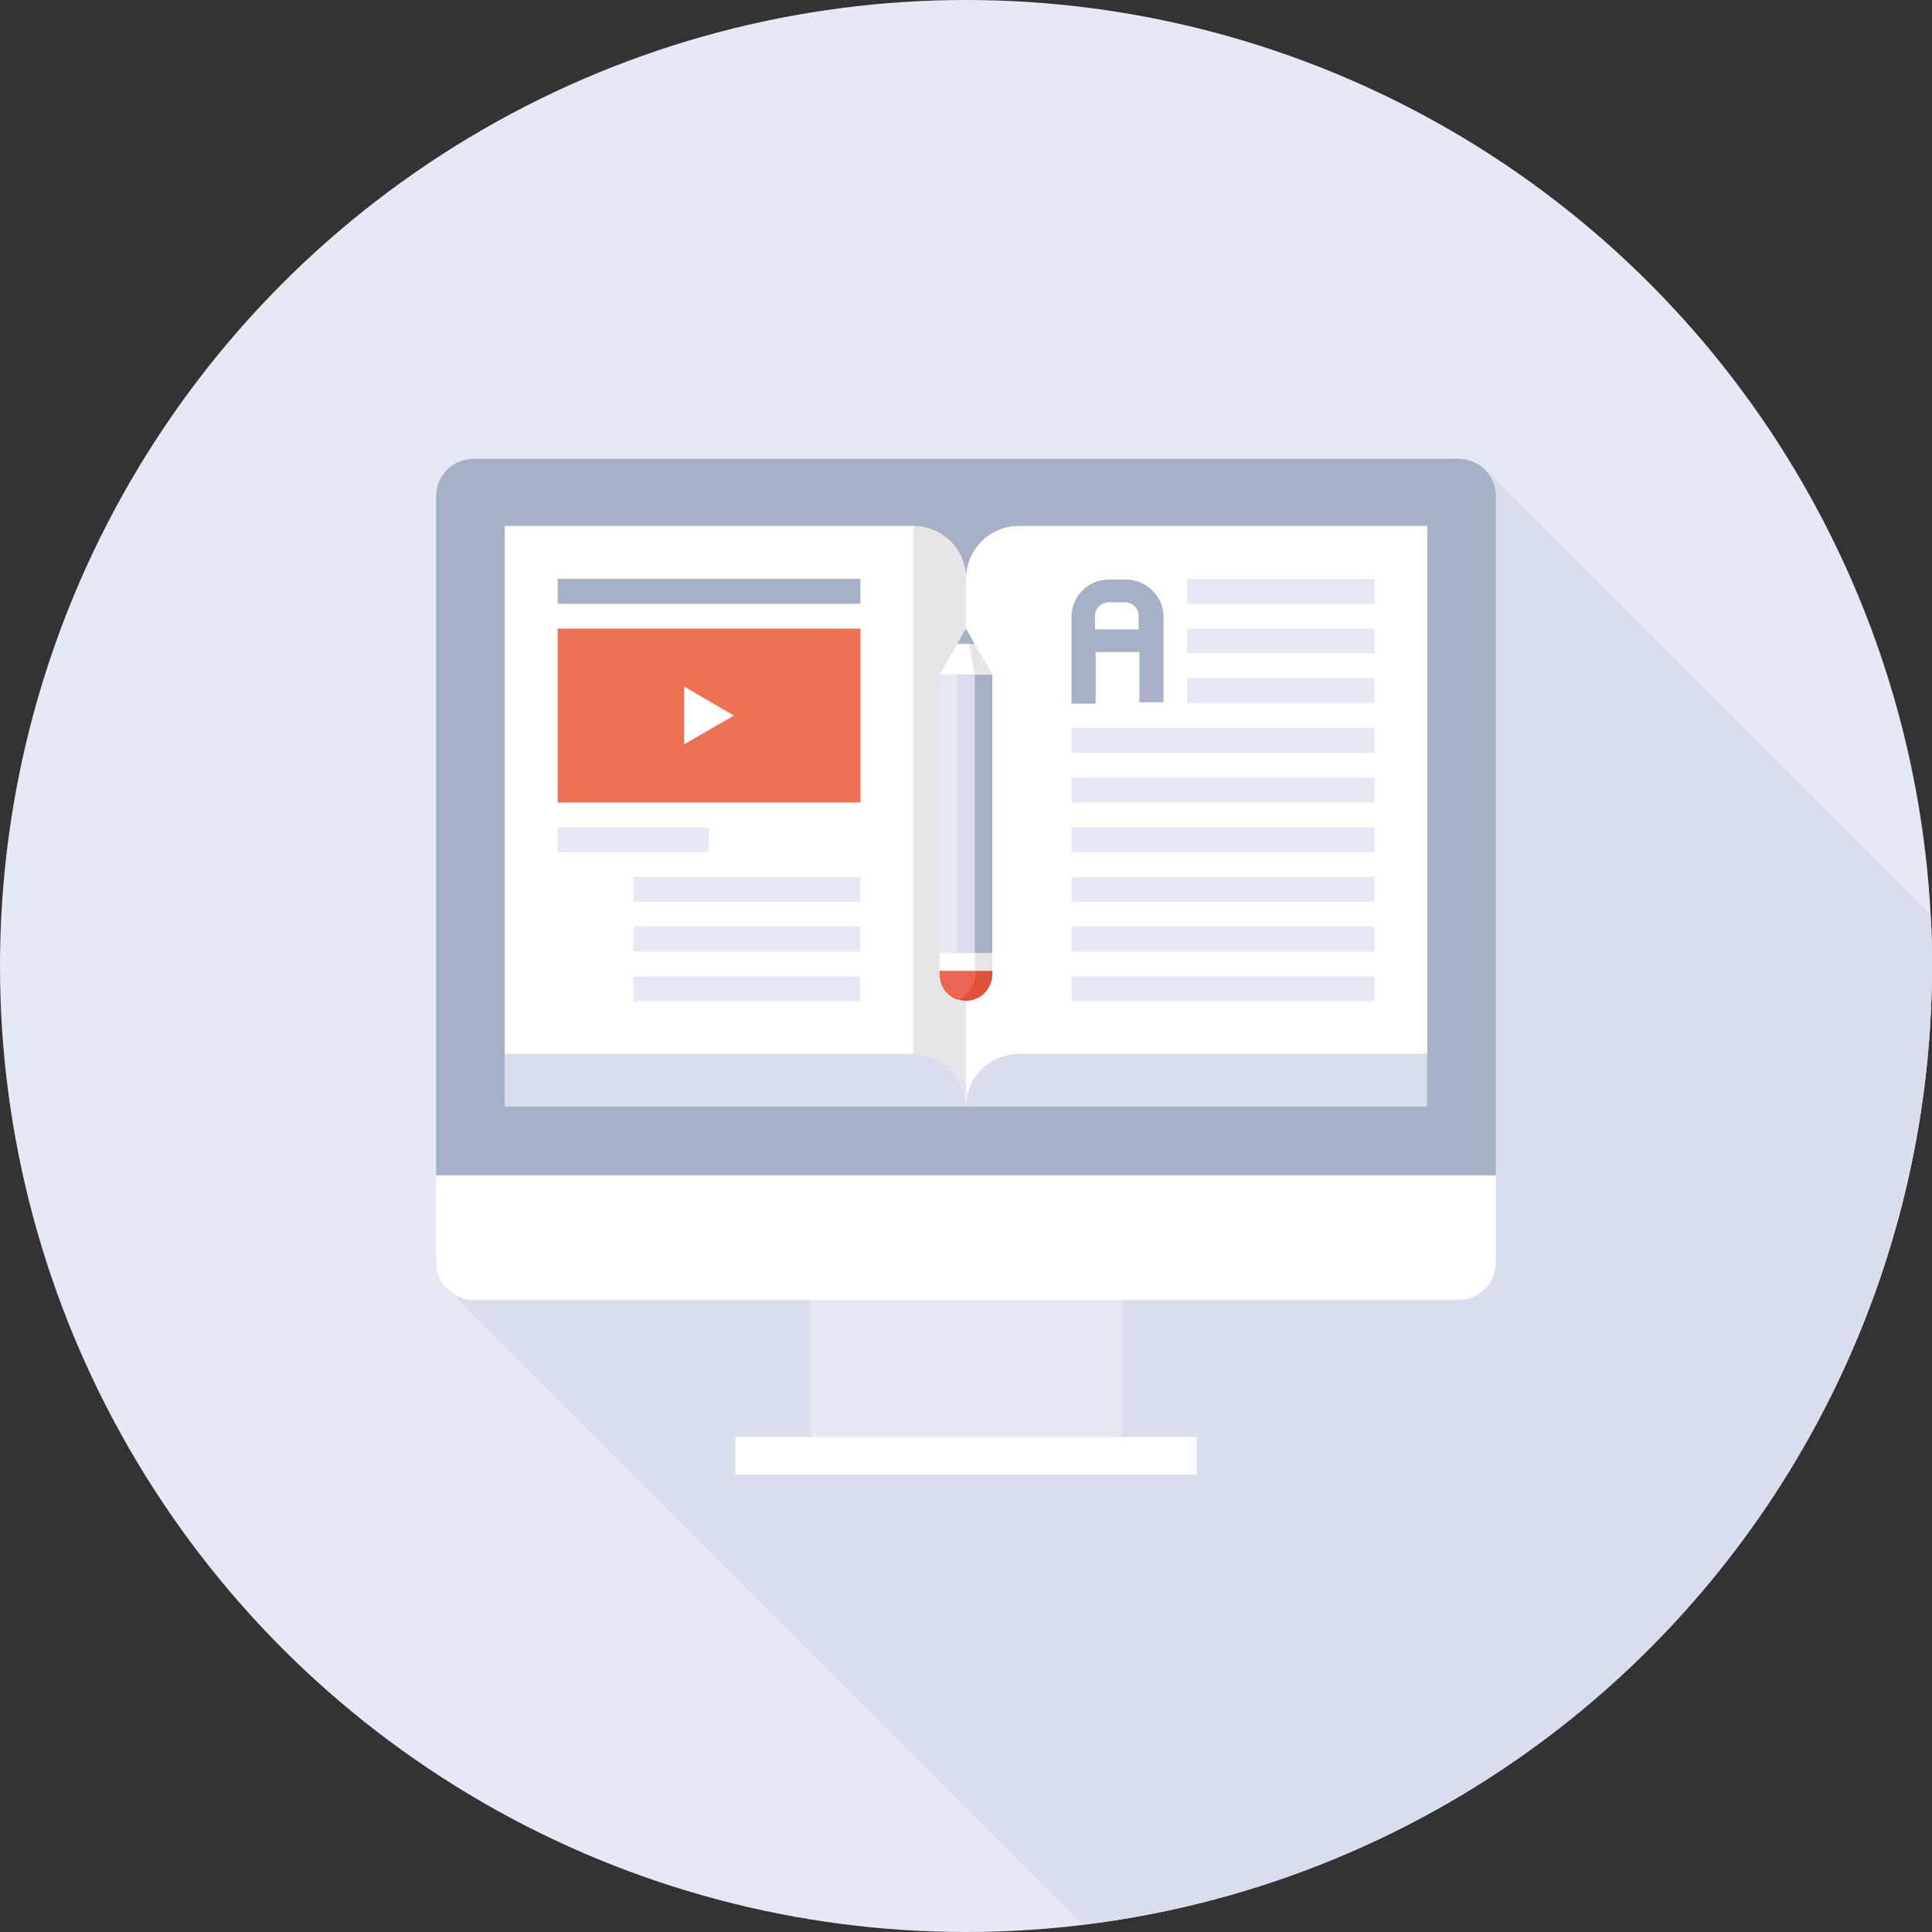<svg xmlns="http://www.w3.org/2000/svg" viewBox="0 0 80 80"><rect x="0" y="0" width="80" height="80" fill="#333333" stroke="none"/><defs><style>.cls-1{fill:#e5e9f3;}.cls-2{fill:#d8deec;}.cls-3{fill:#fff;}.cls-4{fill:#a6b0c7;}.cls-5{fill:#e6e5e5;}.cls-6{fill:#ed7254;}.cls-7{fill:#e24f3b;}.cls-8{fill:#ea6552;}</style></defs><title>category_05</title><g id="Layer_2" data-name="Layer 2"><g id="Layer_1-2" data-name="Layer 1"><circle class="cls-1" cx="40" cy="40" r="40"/><path class="cls-2" d="M80,40c0-.72,0-1.43-.06-2.14L61.48,19.4A1.53,1.53,0,0,0,60.39,19H19.61a1.55,1.55,0,0,0-1.09.45,1.52,1.52,0,0,0-.46,1.1V52.28a1.5,1.5,0,0,0,.46,1.09L44.84,79.7A40,40,0,0,0,80,40Z"/><rect class="cls-1" x="33.55" y="53.83" width="12.9" height="5.68"/><rect class="cls-3" x="30.45" y="59.51" width="19.1" height="1.55"/><path class="cls-4" d="M18.06,48.67V20.49A1.55,1.55,0,0,1,19.61,19H60.39a1.55,1.55,0,0,1,1.09.45,1.51,1.51,0,0,1,.46,1.09V48.67Z"/><rect class="cls-4" x="20.9" y="21.78" width="38.19" height="24.04"/><path class="cls-3" d="M61.94,52.28a1.5,1.5,0,0,1-.46,1.09,1.51,1.51,0,0,1-1.09.46H19.61a1.51,1.51,0,0,1-1.09-.46,1.54,1.54,0,0,1-.46-1.09V48.67H61.94Z"/><rect class="cls-2" x="20.9" y="43.64" width="38.19" height="2.18"/><path class="cls-3" d="M37.82,21.78H20.9V43.64H37.82A2.19,2.19,0,0,1,40,45.83V24A2.19,2.19,0,0,0,37.82,21.78Z"/><path class="cls-3" d="M42.19,21.78H59.1V43.64H42.19A2.19,2.19,0,0,0,40,45.83V24A2.19,2.19,0,0,1,42.19,21.78Z"/><path class="cls-5" d="M37.82,21.78V43.64A2.19,2.19,0,0,1,40,45.83V24A2.19,2.19,0,0,0,37.82,21.78Z"/><rect class="cls-1" x="49.15" y="23.97" width="7.76" height="1.03"/><rect class="cls-1" x="49.15" y="26.03" width="7.76" height="1.03"/><rect class="cls-1" x="49.15" y="28.08" width="7.76" height="1.03"/><rect class="cls-1" x="44.37" y="30.14" width="12.54" height="1.03"/><rect class="cls-1" x="44.37" y="32.2" width="12.54" height="1.03"/><rect class="cls-1" x="44.37" y="34.26" width="12.54" height="1.03"/><rect class="cls-1" x="44.37" y="36.31" width="12.54" height="1.03"/><rect class="cls-1" x="44.37" y="38.37" width="12.54" height="1.03"/><rect class="cls-1" x="44.37" y="40.43" width="12.54" height="1.03"/><path class="cls-4" d="M47.68,24.42A1.53,1.53,0,0,0,46.6,24h-.7a1.54,1.54,0,0,0-1.53,1.53v3.61h1V27h1.81v2.08h1V25.5A1.5,1.5,0,0,0,47.68,24.42Zm-2.34,1.64V25.5a.58.58,0,0,1,.56-.56h.7a.56.56,0,0,1,.55.56v.56Z"/><rect class="cls-4" x="23.09" y="23.97" width="12.54" height="1.03"/><rect class="cls-1" x="23.09" y="34.26" width="6.27" height="1.03"/><rect class="cls-1" x="26.22" y="36.31" width="9.4" height="1.03"/><rect class="cls-1" x="26.22" y="38.37" width="9.4" height="1.03"/><rect class="cls-1" x="26.22" y="40.43" width="9.4" height="1.03"/><rect class="cls-6" x="23.09" y="26.03" width="12.54" height="7.2"/><polygon class="cls-3" points="28.33 28.43 30.39 29.63 28.33 30.82 28.33 28.43"/><rect class="cls-1" x="38.91" y="27.92" width="0.73" height="11.55"/><rect class="cls-2" x="39.64" y="27.92" width="0.73" height="11.55"/><rect class="cls-4" x="40.36" y="27.92" width="0.73" height="11.55"/><polygon class="cls-3" points="41.09 27.92 40.36 26.66 39.64 26.66 38.91 27.92 41.09 27.92"/><polygon class="cls-5" points="41.09 27.92 40.36 27.92 40.12 26.66 40.36 26.66 41.09 27.92"/><polygon class="cls-4" points="40.36 26.66 40 26.03 39.64 26.66 40.36 26.66"/><rect class="cls-5" x="40.36" y="39.47" width="0.73" height="0.73"/><rect class="cls-3" x="38.91" y="39.47" width="1.46" height="0.73"/><path class="cls-7" d="M41.09,40.37V40.2h-.73v.17a1.07,1.07,0,0,1-.73,1,1.21,1.21,0,0,0,.37.07,1.09,1.09,0,0,0,.77-.32A1.13,1.13,0,0,0,41.09,40.37Z"/><path class="cls-8" d="M40.36,40.37V40.2H38.91v.17a1.13,1.13,0,0,0,.32.77,1.22,1.22,0,0,0,.4.25,1.07,1.07,0,0,0,.73-1Z"/></g></g></svg>